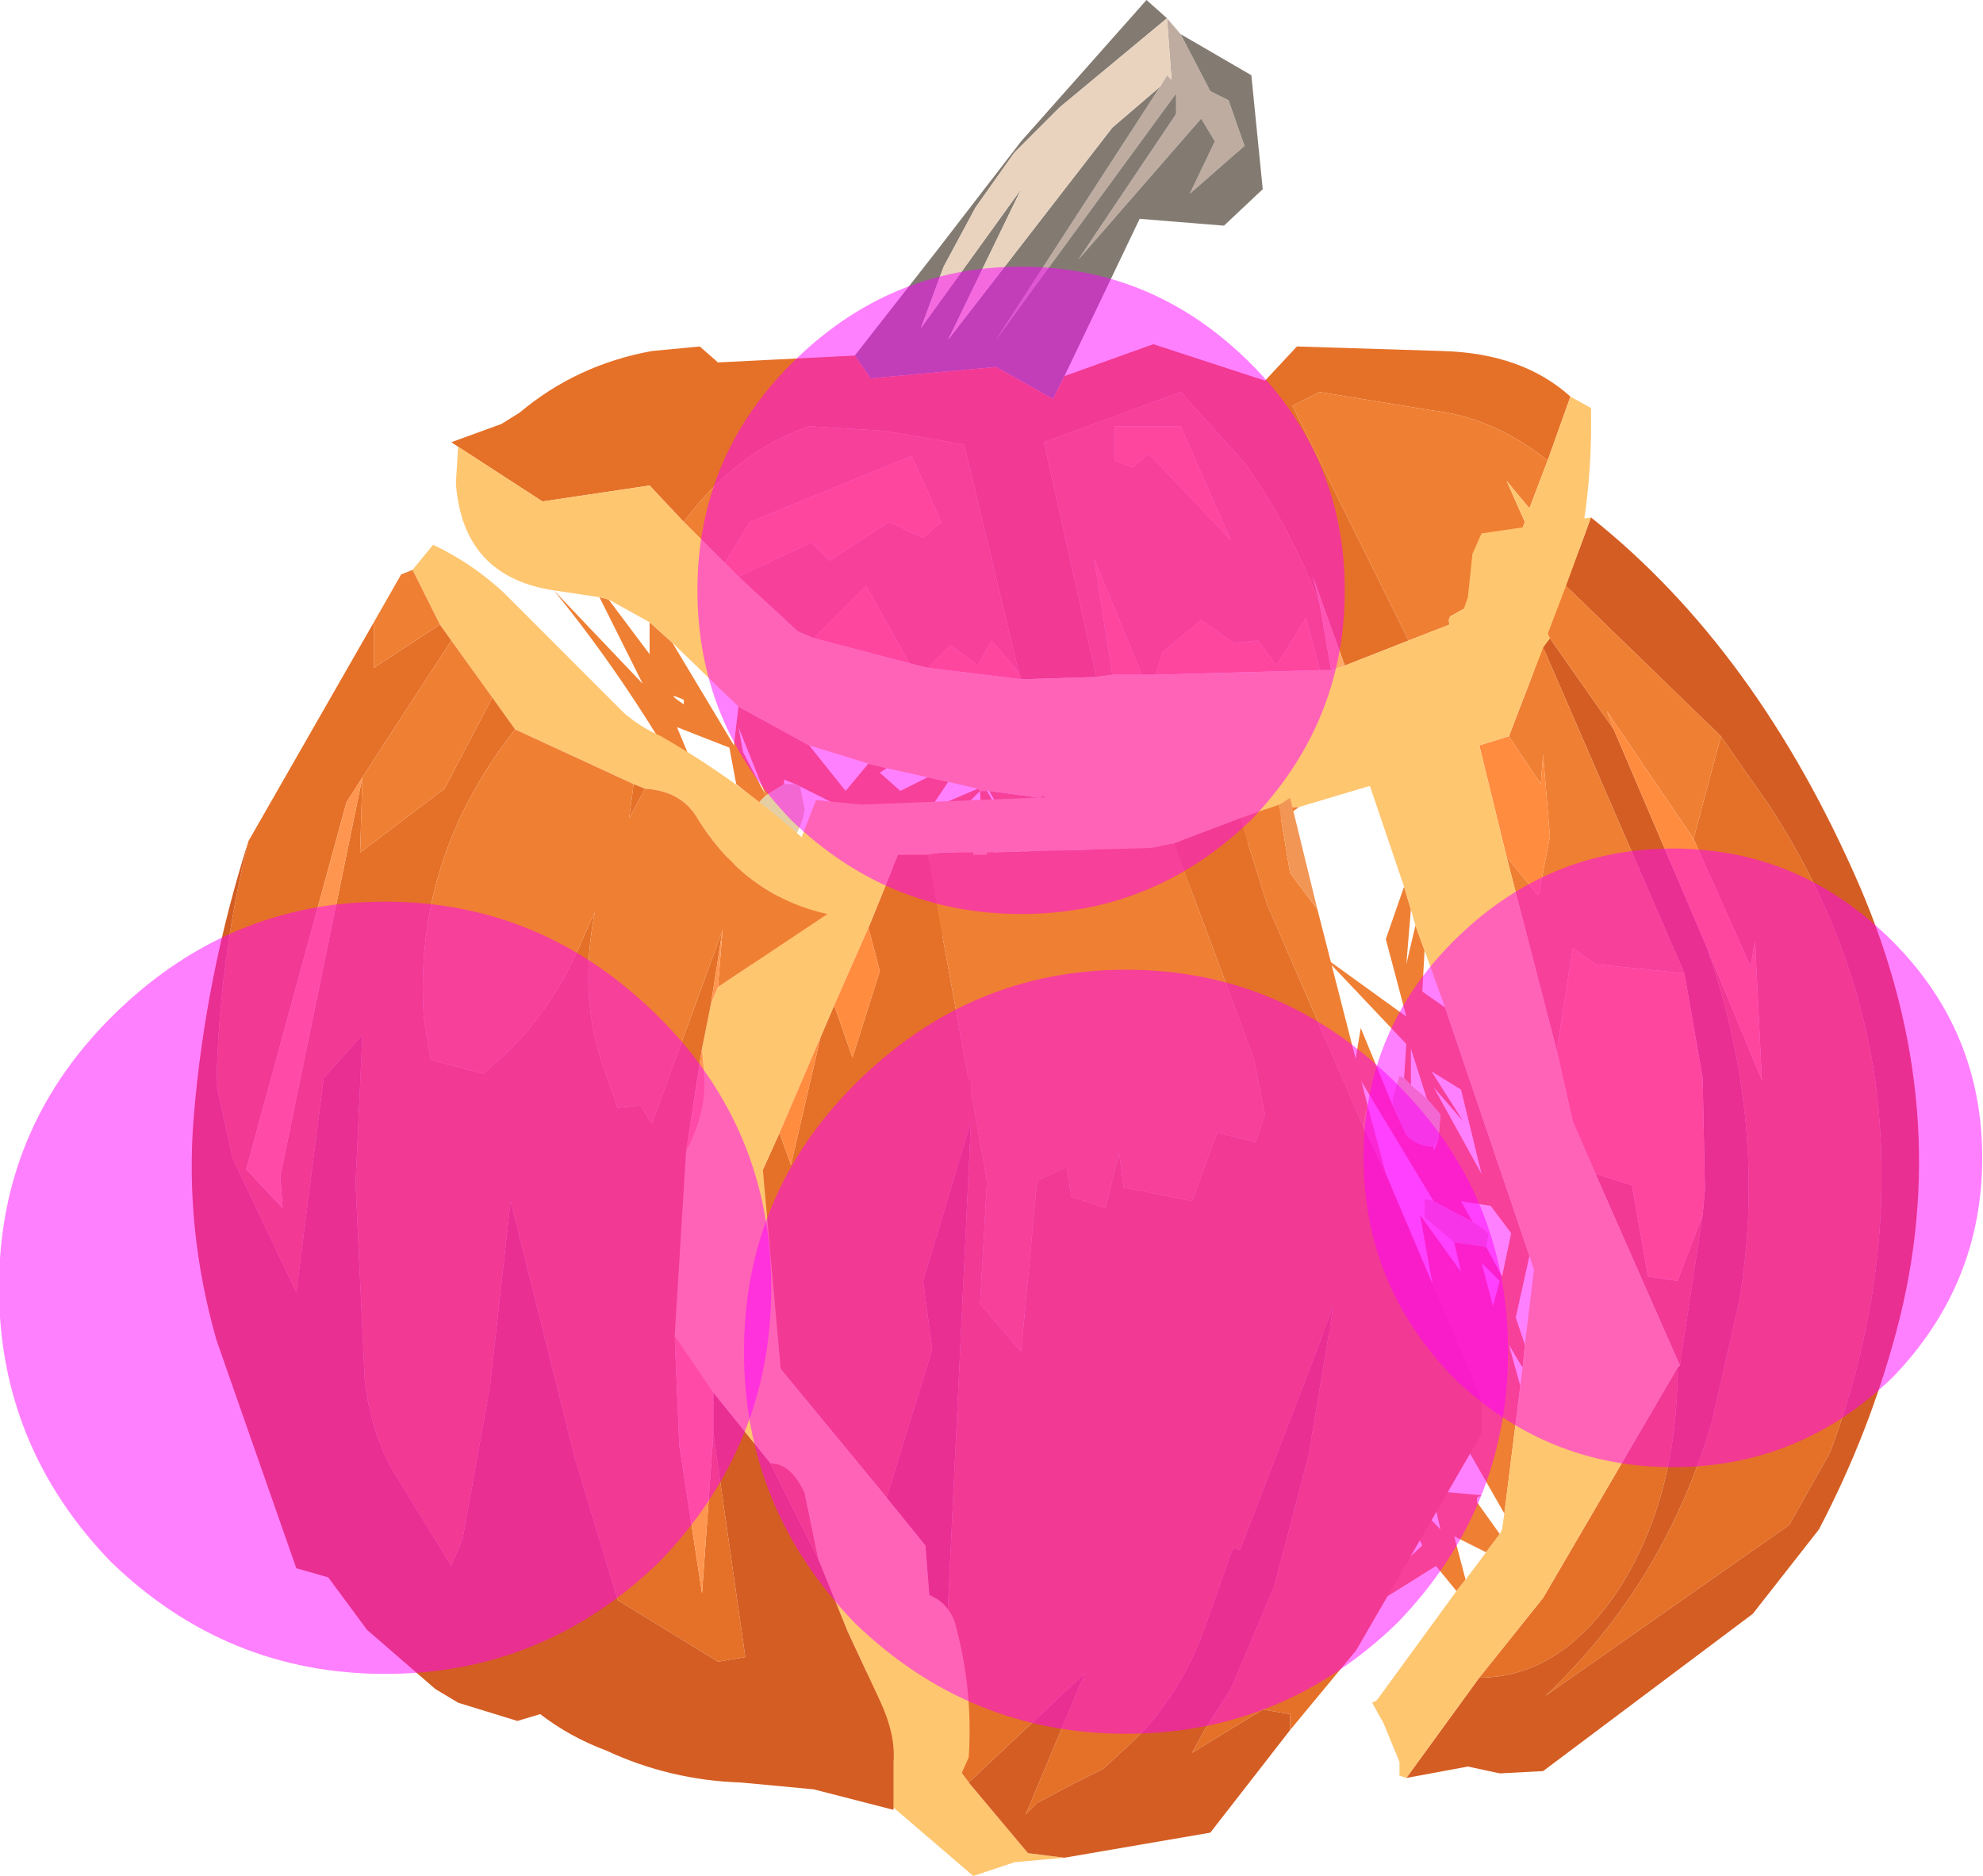 <?xml version="1.0" encoding="UTF-8" standalone="no"?>
<svg xmlns:ffdec="https://www.free-decompiler.com/flash" xmlns:xlink="http://www.w3.org/1999/xlink" ffdec:objectType="frame" height="41.15px" width="43.5px" xmlns="http://www.w3.org/2000/svg">
  <g transform="matrix(1.0, 0.0, 0.0, 1.0, 21.9, 25.7)">
    <use ffdec:characterId="569" height="22.95" id="m0" transform="matrix(1.0, 0.0, 0.0, 1.0, -12.0, -25.7)" width="25.0" xlink:href="#sprite0"/>
    <use ffdec:characterId="571" height="27.65" id="m1" transform="matrix(1.0, 0.0, 0.0, 1.0, 6.85, -14.35)" width="13.35" xlink:href="#sprite1"/>
    <use ffdec:characterId="573" height="24.75" id="m2" transform="matrix(1.0, 0.0, 0.0, 1.0, -7.55, -9.3)" width="18.15" xlink:href="#sprite2"/>
    <use ffdec:characterId="575" height="27.75" id="m3" transform="matrix(1.0, 0.0, 0.0, 1.0, -17.7, -13.75)" width="17.05" xlink:href="#sprite3"/>
    <use ffdec:characterId="552" height="10.0" id="c3" transform="matrix(1.694, 0.0, 0.0, 1.694, -21.922, -5.922)" width="10.0" xlink:href="#sprite4"/>
    <use ffdec:characterId="552" height="10.0" id="c0" transform="matrix(1.42, 0.0, 0.0, 1.42, -6.601, -19.851)" width="10.0" xlink:href="#sprite4"/>
    <use ffdec:characterId="552" height="10.0" id="c1" transform="matrix(1.357, 0.0, 0.0, 1.357, 8.013, -7.087)" width="10.0" xlink:href="#sprite4"/>
    <use ffdec:characterId="552" height="10.0" id="c2" transform="matrix(1.676, 0.0, 0.0, 1.676, -5.579, -4.429)" width="10.0" xlink:href="#sprite4"/>
  </g>
  <defs>
    <g id="sprite0" transform="matrix(1.0, 0.0, 0.0, 1.0, 12.5, 12.55)">
      <use ffdec:characterId="568" height="22.95" transform="matrix(1.0, 0.0, 0.0, 1.0, -12.5, -12.55)" width="25.0" xlink:href="#shape0"/>
    </g>
    <g id="shape0" transform="matrix(1.0, 0.0, 0.0, 1.0, 12.5, 12.55)">
      <path d="M3.2 -12.15 L3.5 -11.8 4.15 -10.55 4.55 -10.35 4.9 -9.35 3.7 -8.3 4.25 -9.45 3.95 -9.95 1.25 -6.85 3.4 -10.05 3.4 -10.5 -0.55 -5.1 3.05 -10.65 3.2 -10.9 3.3 -10.8 3.2 -12.15" fill="#bfaca1" fill-rule="evenodd" stroke="none"/>
      <path d="M3.5 -11.8 L5.05 -10.9 5.3 -8.4 4.45 -7.6 2.6 -7.75 0.95 -4.3 0.7 -3.8 -0.55 -4.5 -3.3 -4.25 -3.65 -4.75 -1.85 -7.05 0.0 -9.45 2.75 -12.55 3.2 -12.15 0.85 -10.2 -0.15 -9.2 -1.0 -8.0 -1.7 -6.7 -2.2 -5.35 0.0 -8.4 -1.6 -5.1 2.0 -9.75 3.05 -10.65 -0.55 -5.1 3.4 -10.5 3.4 -10.05 1.25 -6.85 3.95 -9.95 4.25 -9.45 3.7 -8.3 4.9 -9.35 4.55 -10.35 4.15 -10.55 3.5 -11.8" fill="#837b72" fill-rule="evenodd" stroke="none"/>
      <path d="M3.2 -12.15 L3.3 -10.8 3.2 -10.9 3.05 -10.65 2.0 -9.75 -1.6 -5.1 0.0 -8.4 -2.2 -5.35 -1.7 -6.7 -1.0 -8.0 -0.15 -9.2 0.85 -10.2 3.2 -12.15" fill="#e9d3be" fill-rule="evenodd" stroke="none"/>
      <path d="M0.95 -4.3 L2.9 -5.0 5.35 -4.2 6.05 -4.95 9.25 -4.85 Q11.0 -4.8 12.05 -3.85 L11.55 -2.45 Q10.35 -3.4 9.0 -3.55 L6.55 -3.95 5.95 -3.65 8.5 1.5 7.1 2.05 6.4 0.1 6.55 0.7 Q5.9 -1.0 4.9 -2.4 L3.5 -3.95 0.5 -2.85 1.65 2.3 0.0 2.35 -0.05 2.2 -1.25 -2.8 -3.0 -3.1 -4.65 -3.2 Q-6.25 -2.65 -7.4 -1.1 L-8.15 -1.9 -10.5 -1.55 -12.35 -2.75 -12.5 -2.85 -11.4 -3.25 -11.0 -3.5 Q-9.75 -4.55 -8.1 -4.85 L-7.05 -4.95 -6.65 -4.6 -3.65 -4.75 -3.3 -4.25 -0.55 -4.5 0.7 -3.8 0.95 -4.3" fill="#e57128" fill-rule="evenodd" stroke="none"/>
      <path d="M2.45 -2.3 L2.05 -2.45 2.05 -3.2 3.5 -3.2 4.6 -0.7 2.8 -2.6 2.45 -2.3 M2.95 2.25 L3.1 1.75 3.95 1.05 4.65 1.55 5.2 1.5 5.6 2.05 6.25 1.0 6.55 2.15 2.95 2.25 M2.65 2.25 L2.0 2.25 1.6 -0.3 2.65 2.25 M0.0 2.35 L-2.05 2.1 -1.55 1.6 -0.95 2.05 -0.65 1.5 -0.05 2.2 0.0 2.35 M-2.45 2.0 L-4.55 1.45 -3.4 0.3 -2.45 2.0 M-6.2 0.1 L-6.5 -0.2 -5.95 -1.1 -2.4 -2.55 -1.75 -1.1 -2.15 -0.75 -2.9 -1.1 -4.2 -0.25 -4.6 -0.65 -6.2 0.1" fill="#ff8c3f" fill-rule="evenodd" stroke="none"/>
      <path d="M6.1 5.15 L5.05 5.9 4.5 6.2 3.6 5.95 3.4 5.8 3.3 6.0 3.3 6.5 2.3 6.75 1.75 9.0 1.45 7.0 1.4 7.45 0.35 6.55 0.25 6.8 -0.4 6.85 0.15 8.65 0.5 7.85 1.2 8.25 -0.05 9.25 Q-0.4 9.05 -0.7 8.9 L-0.7 9.05 -1.55 8.8 -0.35 8.6 -0.8 7.1 -0.95 6.7 -0.9 6.6 -2.05 5.65 -1.55 6.95 -1.65 7.9 -2.2 8.35 -1.85 7.0 -2.3 8.05 -2.85 6.45 -2.95 6.45 -3.0 5.65 Q-3.85 5.7 -3.9 6.55 L-4.3 7.15 -4.65 5.75 -4.15 5.05 -4.85 4.7 -4.95 4.65 -5.2 4.55 -5.2 4.65 -5.6 4.9 -5.75 5.05 -6.25 4.65 -6.4 3.85 -7.55 3.4 -6.05 7.0 Q-7.05 5.05 -8.2 3.25 -9.15 1.75 -10.25 0.4 L-8.3 2.45 -9.25 0.55 -9.05 0.6 -8.15 1.8 -8.15 1.1 -7.65 1.55 -6.3 3.8 -6.2 2.95 -4.65 3.8 -3.85 4.8 -3.35 4.2 -2.95 4.3 -3.1 4.4 -2.65 4.8 -2.05 4.5 -1.6 4.6 -2.0 5.2 -0.95 4.75 -0.9 4.8 -0.75 4.8 -0.4 5.4 -0.3 5.5 -0.7 4.8 0.4 4.95 0.5 4.9 0.55 5.0 0.75 5.0 0.7 5.05 1.4 5.05 4.05 5.2 2.5 5.65 5.1 5.2 6.1 5.15 M-0.2 10.25 L-0.3 10.4 -0.25 10.2 -0.2 10.25 M-5.2 6.15 L-5.25 7.0 -5.45 6.25 -5.2 6.15 M2.45 -2.3 L2.8 -2.6 4.6 -0.7 3.5 -3.2 2.05 -3.2 2.05 -2.45 2.45 -2.3 M1.65 2.3 L0.5 -2.85 3.5 -3.95 4.9 -2.4 Q5.9 -1.0 6.55 0.7 L6.8 2.15 6.55 2.15 6.25 1.0 5.6 2.05 5.2 1.5 4.65 1.55 3.95 1.05 3.1 1.75 2.95 2.25 2.65 2.25 1.6 -0.3 2.0 2.25 1.65 2.3 M8.5 1.5 L5.95 -3.65 6.55 -3.95 9.0 -3.55 Q10.35 -3.4 11.55 -2.45 L11.15 -1.4 10.65 -2.0 11.05 -1.1 10.3 0.85 Q10.15 0.6 9.95 0.6 L9.9 0.7 9.45 0.95 Q9.35 1.0 9.4 1.15 L8.5 1.5 M-2.05 2.1 L-2.45 2.0 -3.4 0.3 -4.55 1.45 -4.9 1.3 -6.2 0.1 -4.6 -0.65 -4.2 -0.25 -2.9 -1.1 -2.15 -0.75 -1.75 -1.1 -2.4 -2.55 -5.95 -1.1 -6.5 -0.2 -7.4 -1.1 Q-6.25 -2.65 -4.65 -3.2 L-3.0 -3.1 -1.25 -2.8 -0.05 2.2 -0.65 1.5 -0.95 2.05 -1.55 1.6 -2.05 2.1 M-0.9 4.8 L-1.55 5.45 -0.85 5.9 -0.9 4.8 M1.6 6.1 L1.35 6.0 1.1 6.1 1.0 6.35 1.1 6.6 1.35 6.7 1.6 6.6 1.7 6.35 1.6 6.1 M0.1 6.35 Q0.3 5.6 0.0 6.25 L0.0 5.7 -0.6 5.7 -0.6 6.25 -0.15 6.45 0.1 6.35 M-4.1 5.2 L-4.2 6.05 -3.5 5.5 -4.1 5.2 M-7.4 2.9 L-7.4 2.8 Q-7.85 2.6 -7.4 2.9 M-6.1 3.95 L-5.6 4.9 -6.2 3.4 -6.1 3.95" fill="#ef7f33" fill-rule="evenodd" stroke="none"/>
      <path d="M12.05 -3.85 L12.5 -3.6 Q12.55 -1.35 11.95 0.65 11.35 2.65 9.8 3.65 L7.95 4.6 6.1 5.15 5.1 5.2 4.05 5.2 1.4 5.05 0.75 5.0 0.55 5.0 0.5 4.9 0.4 4.95 -0.7 4.8 -0.75 4.8 -0.9 4.8 -0.95 4.75 -1.6 4.6 -2.05 4.5 -2.95 4.3 -3.35 4.2 -4.65 3.8 -6.2 2.95 -7.65 1.55 -8.15 1.1 -9.05 0.6 -9.25 0.55 -10.25 0.4 Q-12.25 0.1 -12.4 -1.95 L-12.35 -2.75 -10.5 -1.55 -8.15 -1.9 -7.4 -1.1 -6.5 -0.2 -6.2 0.1 -4.9 1.3 -4.55 1.45 -2.45 2.0 -2.05 2.1 0.0 2.35 1.65 2.3 2.0 2.25 2.65 2.25 2.95 2.25 6.55 2.15 6.8 2.15 7.1 2.05 8.5 1.5 9.4 1.15 Q9.35 1.0 9.45 0.95 L9.9 0.7 9.95 0.6 Q10.15 0.6 10.3 0.85 L11.05 -1.1 10.65 -2.0 11.15 -1.4 11.55 -2.45 12.05 -3.85" fill="#ffc670" fill-rule="evenodd" stroke="none"/>
      <path d="M6.55 0.7 L6.4 0.1 7.1 2.05 6.8 2.15 6.55 0.7" fill="#ffa966" fill-rule="evenodd" stroke="none"/>
      <path d="M4.5 6.2 L4.7 6.9 Q4.8 7.4 4.2 7.35 L3.9 7.15 3.3 6.5 3.3 6.0 3.4 5.8 3.6 5.95 4.5 6.2 M1.4 7.45 L1.45 7.65 Q1.6 7.95 1.2 8.25 L0.5 7.85 0.25 6.8 0.35 6.55 1.4 7.45 M-0.05 9.25 L0.05 9.35 Q0.6 9.55 0.55 10.25 L-0.2 10.25 -0.25 10.2 -0.7 9.7 -0.7 9.05 -0.7 8.9 Q-0.4 9.05 -0.05 9.25 M-0.8 7.1 L-0.85 7.75 -1.0 7.9 Q-1.4 8.45 -1.65 7.9 L-1.55 6.95 -1.45 6.75 -0.95 6.7 -0.8 7.1 M-2.95 6.45 L-3.0 6.9 -3.35 7.1 -3.7 6.95 -3.9 6.55 Q-3.85 5.7 -3.0 5.65 L-2.95 6.45 M-4.85 4.7 L-4.75 5.2 Q-4.8 5.65 -5.2 6.15 L-5.45 6.25 -5.65 6.2 Q-6.35 5.8 -5.75 5.05 L-5.6 4.9 -5.2 4.65 -4.95 4.65 -4.85 4.7" fill="#e5cea4" fill-rule="evenodd" stroke="none"/>
    </g>
    <g id="sprite1" transform="matrix(1.0, 0.0, 0.0, 1.0, 6.65, 13.85)">
      <use ffdec:characterId="570" height="27.65" transform="matrix(1.0, 0.0, 0.0, 1.0, -6.65, -13.85)" width="13.35" xlink:href="#shape1"/>
    </g>
    <g id="shape1" transform="matrix(1.0, 0.0, 0.0, 1.0, 6.65, 13.85)">
      <path d="M2.35 -9.05 L3.4 -7.55 Q5.3 -4.65 5.75 -1.4 6.25 2.6 4.75 6.65 L3.85 8.25 -1.5 12.0 Q1.1 9.55 2.15 6.0 L2.75 3.35 Q3.4 -0.5 2.05 -4.4 L3.25 -1.5 3.1 -4.55 3.0 -4.0 1.75 -6.8 2.35 -9.05 M1.95 1.45 L1.45 4.75 -0.4 0.55 0.4 0.8 0.75 2.8 1.4 2.9 1.95 1.45 M1.4 4.8 Q1.4 7.6 0.15 9.6 -1.15 11.6 -2.95 11.6 L-1.55 9.85 1.4 4.8" fill="#e57128" fill-rule="evenodd" stroke="none"/>
      <path d="M2.05 -4.4 Q3.4 -0.5 2.75 3.35 L2.15 6.0 Q1.1 9.55 -1.5 12.0 L3.85 8.25 4.75 6.65 Q6.25 2.6 5.75 -1.4 5.3 -4.65 3.4 -7.55 L2.35 -9.05 -1.05 -12.35 -0.5 -13.85 Q3.15 -10.95 5.4 -5.75 7.5 -0.85 6.2 4.0 5.6 6.25 4.5 8.35 L3.05 10.2 -1.55 13.65 -2.5 13.7 -3.2 13.55 -4.55 13.8 -2.95 11.6 Q-1.15 11.6 0.15 9.6 1.4 7.6 1.4 4.8 L1.45 4.75 1.95 1.45 2.0 0.9 1.95 -1.55 1.55 -3.85 -1.55 -11.0 -1.4 -11.2 0.0 -9.2 2.05 -4.4" fill="#d45d23" fill-rule="evenodd" stroke="none"/>
      <path d="M2.35 -9.05 L1.75 -6.8 -0.15 -9.6 0.0 -9.2 -1.4 -11.2 -1.45 -11.3 -1.05 -12.35 2.35 -9.05 M-1.55 -11.0 L1.55 -3.85 -0.4 -4.05 -0.9 -4.4 -1.25 -2.15 -2.35 -6.4 -1.65 -5.55 -1.4 -6.85 -1.55 -8.65 -1.6 -8.0 -2.3 -9.05 -1.55 -11.0 M-4.6 -5.75 L-4.45 -5.25 -4.55 -4.05 -4.35 -4.9 -4.15 -4.35 -4.2 -3.45 -3.7 -3.1 -1.85 2.35 -2.15 3.7 -1.95 4.3 -2.0 4.8 -2.3 4.3 -2.05 5.2 -2.4 8.0 -3.2 6.6 -4.8 6.4 -3.25 6.4 -3.9 5.25 -4.15 4.25 -4.55 4.45 -4.7 4.9 -5.45 4.75 -6.65 6.15 -5.75 4.55 -6.5 3.9 -5.1 3.9 -5.75 3.1 -4.55 3.4 -4.1 3.3 -3.95 3.1 -4.25 1.45 -3.35 2.7 -3.5 2.05 -2.8 2.15 -2.45 2.8 -2.25 1.85 -2.7 1.25 -3.35 1.15 -3.1 1.6 -3.95 1.15 -5.7 -1.75 -5.55 -2.65 -4.85 -0.95 -4.55 -0.3 Q-4.3 -0.05 -3.95 -0.05 L-3.95 0.05 -3.85 -0.2 -3.8 -0.75 -4.1 -1.1 -4.45 -2.2 -4.45 -1.4 -4.6 -1.55 -4.55 -2.3 -6.35 -4.2 -4.55 -2.9 -5.0 -4.6 -4.6 -5.75 M-2.5 8.45 L-2.8 8.85 -3.5 8.5 -3.25 9.45 -3.45 9.7 -3.9 9.15 -6.3 10.65 -4.2 8.7 -4.95 7.15 -3.8 8.35 -4.0 7.5 -2.9 7.6 -3.0 7.65 -3.0 7.75 -2.5 8.45 M-3.35 -1.3 L-4.0 -1.7 -3.3 -0.6 -3.95 -1.35 -2.9 0.55 -3.35 -1.3 M-5.6 1.15 L-5.45 2.2 -5.2 2.35 -5.2 2.45 -4.95 2.95 -5.95 1.9 -5.6 1.05 -5.6 1.15 M-2.5 2.9 L-2.9 2.5 -2.65 3.45 -2.5 2.9" fill="#ef7f33" fill-rule="evenodd" stroke="none"/>
      <path d="M1.75 -6.8 L3.0 -4.0 3.1 -4.55 3.25 -1.5 2.05 -4.4 0.0 -9.2 -0.15 -9.6 1.75 -6.8 M1.55 -3.85 L1.95 -1.55 2.0 0.9 1.95 1.45 1.4 2.9 0.75 2.8 0.4 0.8 -0.4 0.55 -0.9 -0.6 -1.25 -2.15 -0.9 -4.4 -0.4 -4.05 1.55 -3.85 M-2.3 -9.05 L-1.6 -8.0 -1.55 -8.65 -1.4 -6.85 -1.65 -5.55 -2.35 -6.4 -2.95 -8.85 -2.3 -9.05" fill="#ff8c3f" fill-rule="evenodd" stroke="none"/>
      <path d="M-1.4 -11.2 L-1.55 -11.0 -2.3 -9.05 -2.95 -8.85 -2.35 -6.4 -1.25 -2.15 -0.9 -0.6 -0.4 0.55 1.45 4.75 1.4 4.8 -1.55 9.85 -2.95 11.6 -4.55 13.8 -4.7 13.75 -4.7 13.45 -5.05 12.6 -5.3 12.15 -5.2 12.1 -3.45 9.7 -3.25 9.45 -2.8 8.85 -2.5 8.45 -2.45 8.35 -2.4 8.0 -2.05 5.2 -2.0 4.8 -1.95 4.3 -1.75 2.65 -1.85 2.35 -3.7 -3.1 -4.15 -4.35 -4.35 -4.9 -4.45 -5.25 -4.6 -5.75 -5.55 -8.55 -4.55 -9.4 -3.65 -10.8 -3.2 -12.1 -3.1 -13.05 -2.9 -13.5 -0.5 -13.85 -1.05 -12.35 -1.45 -11.3 -1.4 -11.2" fill="#ffc670" fill-rule="evenodd" stroke="none"/>
      <path d="M-3.95 1.15 L-3.1 1.6 Q-2.75 1.8 -2.75 1.9 L-2.8 2.15 -3.5 2.05 -4.15 1.5 -4.15 1.1 -3.95 1.15 M-3.95 3.1 L-4.1 3.3 -4.55 3.4 -4.95 2.95 -5.2 2.45 -5.2 2.35 Q-5.15 1.3 -3.95 3.1 M-4.7 4.9 L-4.55 4.45 -4.15 4.25 -3.9 5.25 Q-4.5 5.25 -4.7 4.9 M-4.85 -0.95 L-4.85 -1.1 -4.7 -1.6 -4.6 -1.55 -4.45 -1.4 -4.1 -1.1 -3.8 -0.75 -3.85 -0.2 -3.95 -0.05 Q-4.3 -0.05 -4.55 -0.3 L-4.85 -0.95 M-5.6 1.05 L-6.05 0.1 Q-6.05 -1.2 -5.6 -0.5 L-5.0 0.85 -5.0 1.3 -5.25 1.4 -5.6 1.15 -5.6 1.05" fill="#e5cea4" fill-rule="evenodd" stroke="none"/>
    </g>
    <g id="sprite2" transform="matrix(1.0, 0.0, 0.0, 1.0, 9.95, 12.35)">
      <use ffdec:characterId="572" height="24.75" transform="matrix(1.0, 0.0, 0.0, 1.0, -9.95, -12.35)" width="18.15" xlink:href="#shape2"/>
    </g>
    <g id="shape2" transform="matrix(1.0, 0.0, 0.0, 1.0, 9.95, 12.35)">
      <path d="M2.9 -10.8 L3.75 -11.1 4.0 -9.6 4.6 -8.8 5.7 -4.5 5.6 -4.05 3.5 -8.9 3.25 -9.7 2.9 -10.8 M-3.95 -10.0 L-3.65 -10.05 -2.95 -10.05 -2.95 -10.0 -2.65 -10.0 -2.65 -10.05 0.95 -10.15 1.45 -10.25 3.2 -5.55 3.45 -4.3 3.25 -3.7 2.4 -3.9 1.85 -2.4 0.35 -2.7 0.25 -3.45 -0.05 -2.25 -0.8 -2.5 -0.9 -3.15 -1.55 -2.85 -1.9 0.9 -2.8 -0.15 -2.65 -2.85 -3.0 -4.8 -3.0 -5.05 -3.05 -5.05 -3.95 -10.0" fill="#ef7f33" fill-rule="evenodd" stroke="none"/>
      <path d="M-3.05 10.35 L-3.65 9.55 -3.0 -4.15 -4.05 -0.65 -3.85 0.85 -4.85 4.1 -7.9 0.4 -7.9 -2.35 -7.2 -3.9 -6.95 -3.2 -6.3 -6.0 -6.0 -6.7 -5.6 -5.55 -5.0 -7.45 -5.25 -8.4 -4.6 -10.0 -3.95 -10.0 -3.05 -5.05 -3.0 -5.05 -3.0 -4.8 -2.65 -2.85 -2.8 -0.15 -1.9 0.9 -1.55 -2.85 -0.9 -3.15 -0.8 -2.5 -0.05 -2.25 0.25 -3.45 0.35 -2.7 1.85 -2.4 2.4 -3.9 3.25 -3.7 3.45 -4.3 3.2 -5.55 1.45 -10.25 2.9 -10.8 3.25 -9.7 3.5 -8.9 5.6 -4.05 6.1 -3.0 8.2 1.95 8.2 2.7 5.45 7.45 4.0 9.2 4.0 8.85 3.4 8.75 1.85 9.7 2.15 9.15 2.7 8.3 3.65 6.05 4.4 3.2 4.65 1.7 4.95 -0.1 4.5 1.1 2.9 5.25 2.75 5.2 2.2 6.75 Q1.65 8.4 0.55 9.45 L-0.1 10.05 -0.8 10.4 -1.55 10.8 -1.8 11.05 -0.5 7.95 -3.05 10.35" fill="#e57128" fill-rule="evenodd" stroke="none"/>
      <path d="M3.75 -11.1 L3.85 -11.15 4.0 -11.25 4.6 -8.8 4.0 -9.6 3.75 -11.1 M5.6 -4.05 L5.7 -4.5 6.1 -3.0 5.6 -4.05" fill="#f29655" fill-rule="evenodd" stroke="none"/>
      <path d="M3.75 -11.1 L2.9 -10.8 1.45 -10.25 0.95 -10.15 -2.65 -10.05 -2.65 -10.0 -2.95 -10.0 -2.95 -10.05 -3.65 -10.05 -3.95 -10.0 -4.6 -10.0 -5.25 -8.4 -6.0 -6.7 -6.3 -6.0 -7.2 -3.9 -7.9 -2.35 -7.9 0.4 -4.85 4.1 -4.0 5.15 -3.65 9.55 -3.05 10.35 -1.75 11.9 -0.95 12.0 -2.05 12.1 -2.95 12.4 -5.4 10.3 -5.15 5.7 -9.95 0.35 -9.7 -2.7 -6.4 -11.2 -5.4 -11.1 0.85 -11.35 3.55 -12.35 3.85 -11.15 3.75 -11.1" fill="#ffc670" fill-rule="evenodd" stroke="none"/>
      <path d="M-0.95 12.0 L-1.75 11.9 -3.05 10.35 -0.5 7.95 -1.8 11.05 -1.55 10.8 -0.8 10.4 -0.1 10.05 0.55 9.45 Q1.65 8.4 2.2 6.75 L2.75 5.2 2.9 5.25 4.5 1.1 4.95 -0.1 4.65 1.7 4.4 3.2 3.65 6.05 2.7 8.3 2.15 9.15 1.85 9.7 3.4 8.75 4.0 8.85 4.0 9.2 2.25 11.45 -0.95 12.0 M-3.65 9.55 L-4.0 5.15 -4.85 4.1 -3.85 0.85 -4.05 -0.65 -3.0 -4.15 -3.65 9.55" fill="#d45d23" fill-rule="evenodd" stroke="none"/>
      <path d="M-7.2 -3.9 L-6.3 -6.0 -6.95 -3.2 -7.2 -3.9 M-6.0 -6.7 L-5.25 -8.4 -5.0 -7.45 -5.6 -5.55 -6.0 -6.7" fill="#ff8c3f" fill-rule="evenodd" stroke="none"/>
    </g>
    <g id="sprite3" transform="matrix(1.0, 0.0, 0.0, 1.0, 7.0, 15.35)">
      <use ffdec:characterId="574" height="27.75" transform="matrix(1.0, 0.0, 0.0, 1.0, -7.0, -15.35)" width="17.05" xlink:href="#shape3"/>
    </g>
    <g id="shape3" transform="matrix(1.0, 0.0, 0.0, 1.0, 7.0, 15.35)">
      <path d="M2.95 -10.0 L2.7 -10.1 0.1 -11.3 -0.4 -12.0 -1.3 -13.25 -1.55 -13.6 -2.15 -14.8 -1.7 -15.35 Q-0.85 -14.95 -0.15 -14.3 L2.5 -11.65 Q2.85 -11.35 3.3 -11.15 5.75 -9.75 7.7 -7.65 L5.3 -4.25 6.0 3.55 7.15 4.75 7.45 5.35 Q7.55 6.75 8.5 7.55 L8.85 7.6 Q9.55 7.7 9.75 8.3 10.15 9.75 10.05 11.25 L9.65 12.15 8.85 12.3 8.4 11.35 Q8.45 10.75 8.1 10.0 L7.4 8.5 6.75 6.9 6.45 5.45 Q6.15 4.8 5.7 4.8 L4.45 3.25 3.6 2.0 3.85 -2.05 Q4.3 -2.9 4.25 -3.7 L4.2 -4.3 4.4 -5.3 4.55 -5.65 6.95 -7.25 Q5.15 -7.65 4.1 -9.35 3.75 -9.95 2.95 -10.0" fill="#ffc670" fill-rule="evenodd" stroke="none"/>
      <path d="M2.7 -10.1 L2.95 -10.0 2.6 -9.35 2.7 -10.1 M4.4 -5.3 L4.2 -4.3 3.85 -2.05 3.6 2.0 3.7 4.4 4.2 7.65 4.45 4.15 5.15 9.05 4.55 9.15 2.35 7.8 1.4 4.65 0.0 -0.95 -0.45 3.1 -1.05 6.45 -1.3 7.05 -2.65 4.85 Q-3.1 3.95 -3.2 2.95 L-3.4 -1.35 -3.25 -4.6 -4.1 -3.65 -4.7 1.05 -6.1 -1.9 -6.45 -3.5 Q-6.4 -6.2 -5.75 -8.85 L-3.0 -13.65 -3.0 -12.65 -1.55 -13.6 -1.3 -13.25 -3.25 -10.25 -3.3 -8.6 -1.45 -10.0 -0.4 -12.0 0.1 -11.3 Q-2.15 -8.45 -1.9 -4.95 L-1.75 -4.05 -0.6 -3.75 Q0.7 -4.8 1.4 -6.3 L1.85 -7.3 Q1.5 -5.5 2.0 -4.0 L2.35 -3.0 2.85 -3.05 3.1 -2.65 4.65 -6.9 4.4 -5.3 M5.7 4.8 Q6.15 4.8 6.45 5.45 L6.75 6.9 5.7 4.8 M-3.6 -9.7 L-5.8 -1.65 -5.0 -0.8 -5.05 -1.5 -3.25 -10.25 -3.6 -9.7" fill="#e57128" fill-rule="evenodd" stroke="none"/>
      <path d="M2.95 -10.0 Q3.75 -9.95 4.1 -9.35 5.15 -7.65 6.95 -7.25 L4.55 -5.65 4.65 -6.9 3.1 -2.65 2.85 -3.05 2.35 -3.0 2.0 -4.0 Q1.5 -5.5 1.85 -7.3 L1.4 -6.3 Q0.7 -4.8 -0.6 -3.75 L-1.75 -4.05 -1.9 -4.95 Q-2.15 -8.45 0.1 -11.3 L2.7 -10.1 2.6 -9.35 2.95 -10.0 M-2.15 -14.8 L-1.55 -13.6 -3.0 -12.65 -3.0 -13.65 -2.4 -14.7 -2.15 -14.8 M-1.3 -13.25 L-0.4 -12.0 -1.45 -10.0 -3.3 -8.6 -3.25 -10.25 -1.3 -13.25" fill="#ef7f33" fill-rule="evenodd" stroke="none"/>
      <path d="M4.55 -5.65 L4.4 -5.3 4.65 -6.9 4.55 -5.65 M4.2 -4.3 L4.25 -3.7 Q4.3 -2.9 3.85 -2.05 L4.2 -4.3 M3.6 2.0 L4.45 3.25 4.45 4.15 4.2 7.65 3.7 4.4 3.6 2.0 M-3.6 -9.7 L-3.25 -10.25 -5.05 -1.5 -5.0 -0.8 -5.8 -1.65 -3.6 -9.7" fill="#ff964f" fill-rule="evenodd" stroke="none"/>
      <path d="M4.45 3.25 L5.7 4.8 6.75 6.9 7.4 8.5 8.1 10.0 Q8.45 10.75 8.4 11.35 L8.4 12.4 6.65 11.95 5.05 11.8 Q3.5 11.75 2.1 11.1 1.3 10.8 0.65 10.3 L0.15 10.45 -1.15 10.05 -1.65 9.75 -3.15 8.45 -4.0 7.3 -4.7 7.1 -6.45 2.1 Q-7.15 -0.35 -6.95 -2.8 -6.7 -5.85 -5.75 -8.85 -6.4 -6.2 -6.45 -3.5 L-6.1 -1.9 -4.7 1.05 -4.1 -3.65 -3.25 -4.6 -3.4 -1.35 -3.2 2.95 Q-3.1 3.95 -2.65 4.85 L-1.3 7.05 -1.05 6.45 -0.45 3.1 0.0 -0.95 1.4 4.65 2.35 7.8 4.55 9.15 5.15 9.05 4.45 4.15 4.45 3.25" fill="#d45d23" fill-rule="evenodd" stroke="none"/>
    </g>
    <g id="sprite4" transform="matrix(1.0, 0.0, 0.0, 1.0, 5.0, 5.0)">
      <use ffdec:characterId="551" height="10.0" transform="matrix(1.0, 0.0, 0.0, 1.0, -5.0, -5.0)" width="10.0" xlink:href="#shape4"/>
    </g>
    <g id="shape4" transform="matrix(1.0, 0.0, 0.0, 1.0, 5.0, 5.0)">
      <path d="M3.55 -3.5 Q5.0 -2.05 5.0 0.0 5.0 2.05 3.55 3.55 2.05 5.0 0.0 5.0 -2.05 5.0 -3.55 3.55 -5.0 2.05 -5.0 0.0 -5.0 -2.05 -3.55 -3.5 -2.05 -5.0 0.0 -5.0 2.05 -5.0 3.55 -3.5" fill="#ff00ff" fill-opacity="0.498" fill-rule="evenodd" stroke="none"/>
    </g>
  </defs>
</svg>
